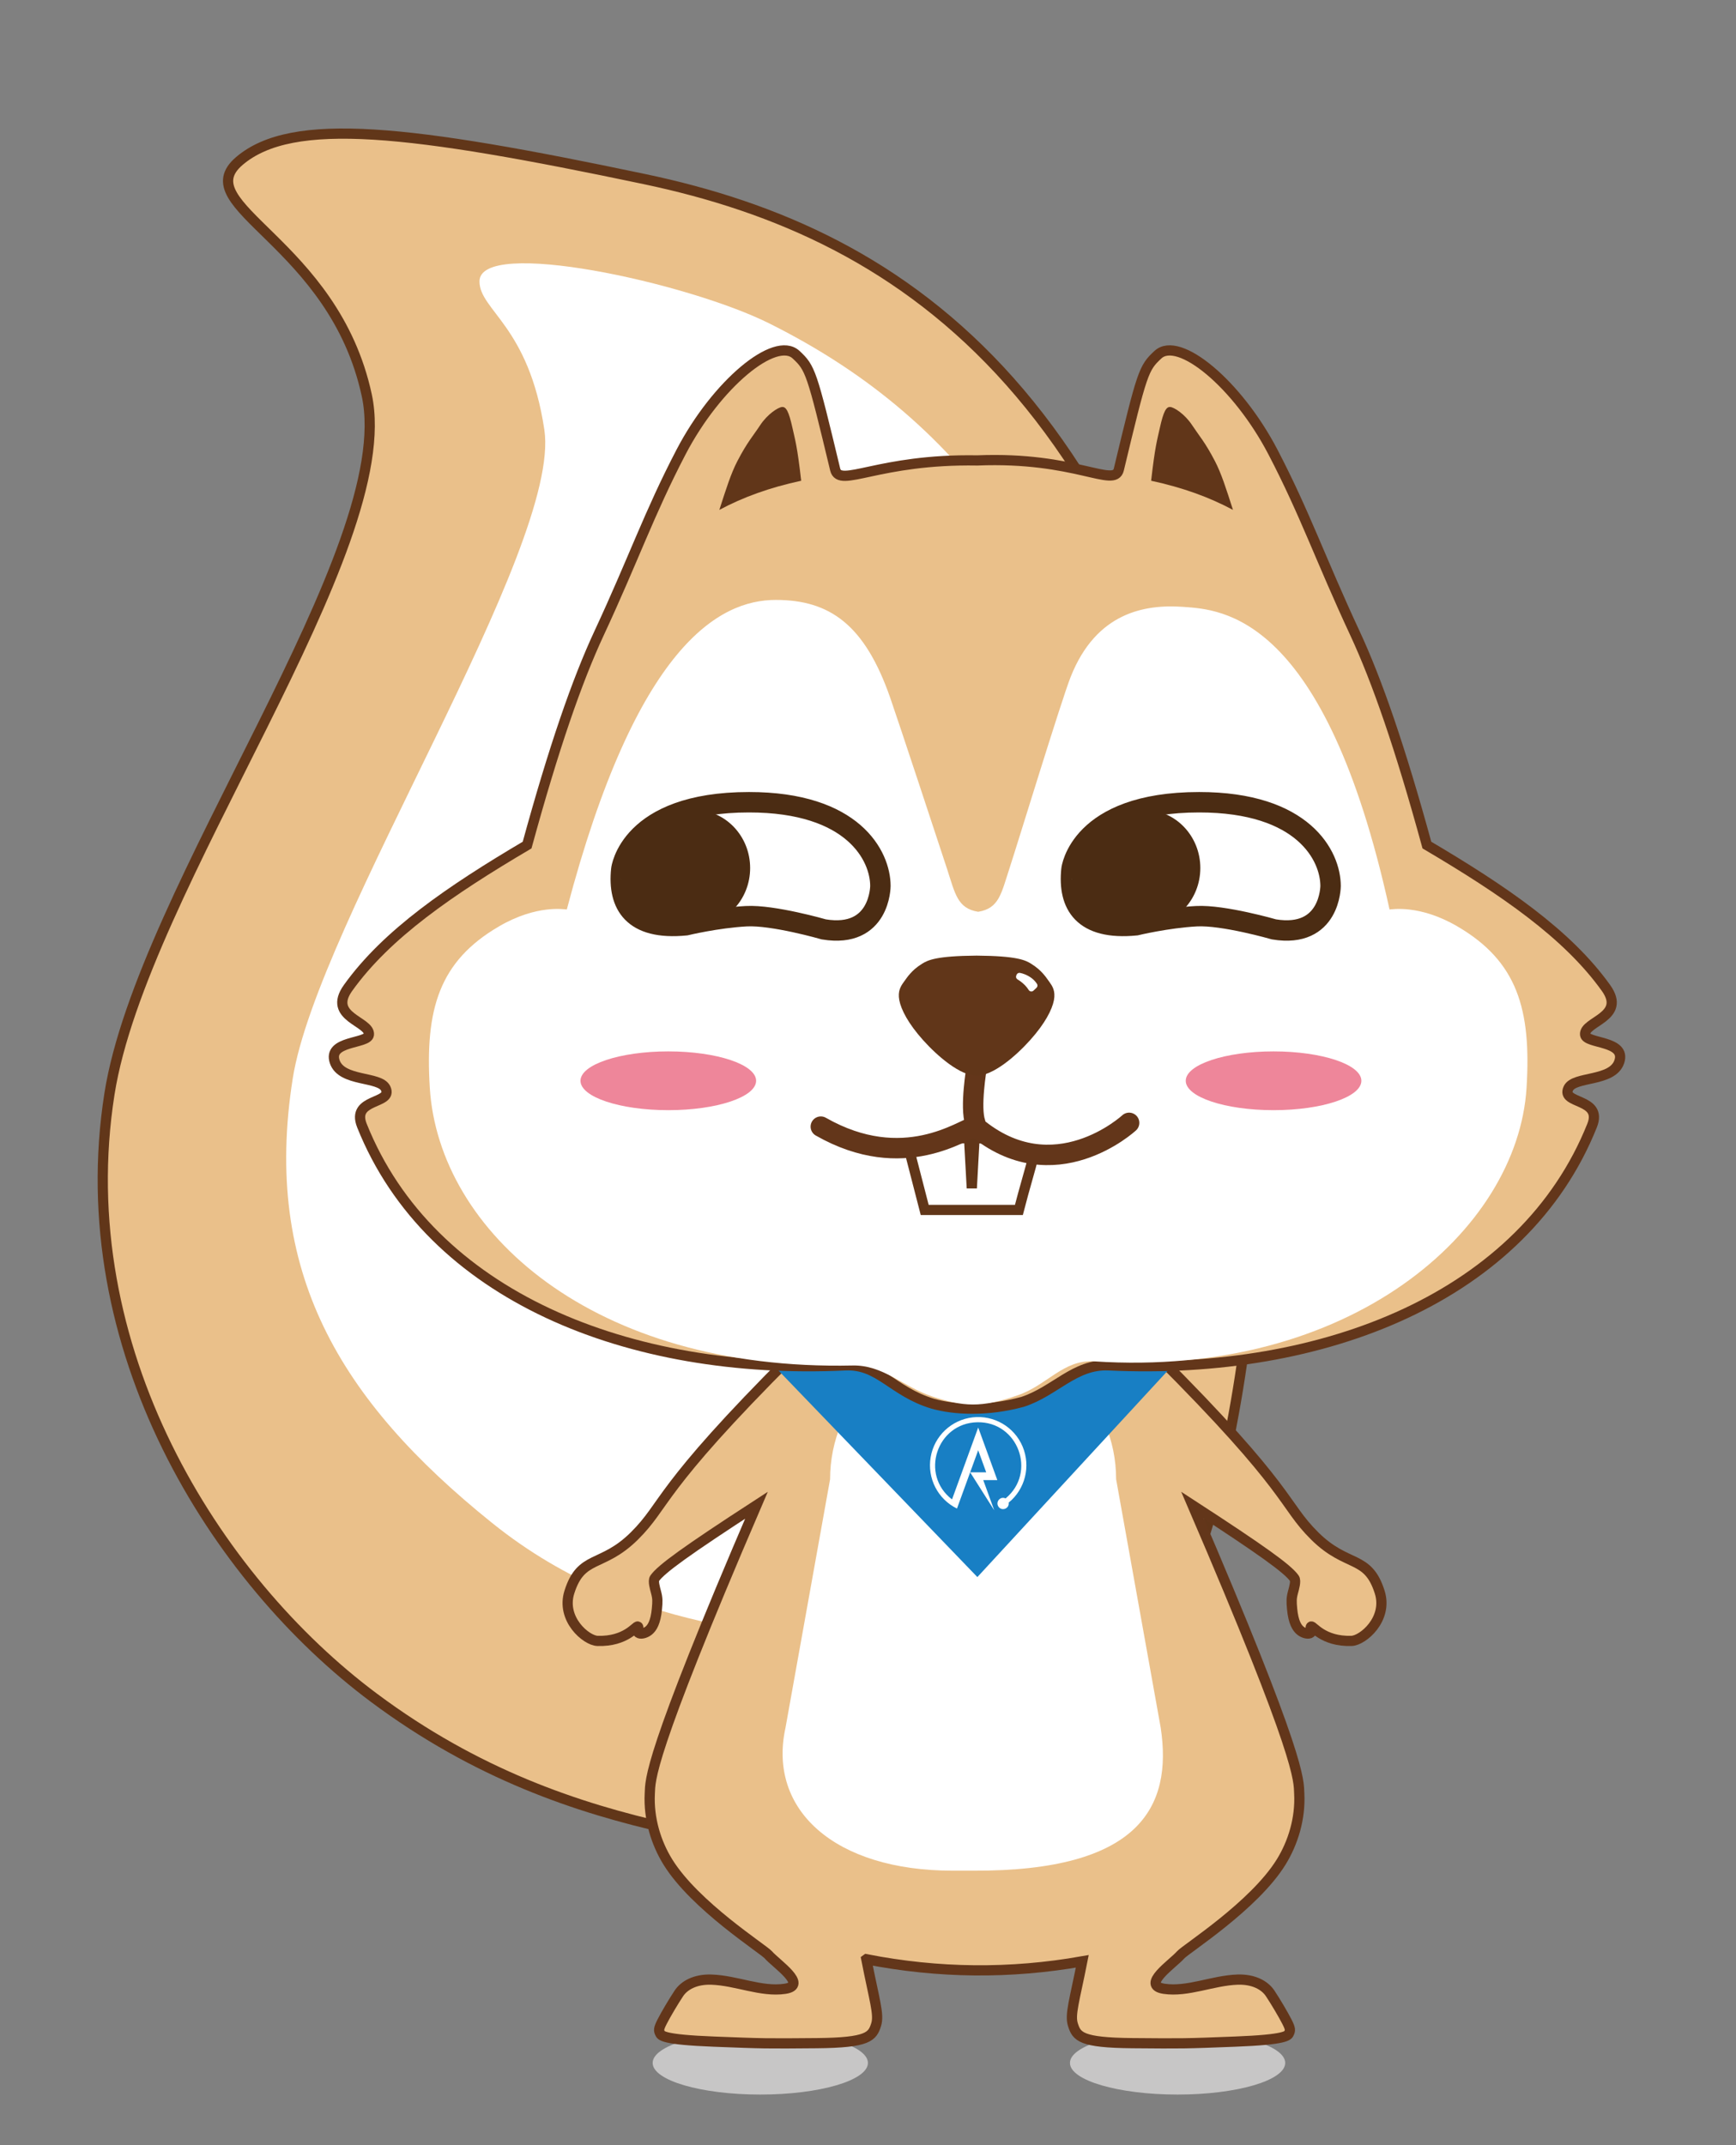 <?xml version="1.0" encoding="utf-8"?>
<!-- Generator: Adobe Illustrator 16.0.0, SVG Export Plug-In . SVG Version: 6.00 Build 0)  -->
<!DOCTYPE svg PUBLIC "-//W3C//DTD SVG 1.1//EN" "http://www.w3.org/Graphics/SVG/1.1/DTD/svg11.dtd">
<svg version="1.1" id="图层_1" xmlns="http://www.w3.org/2000/svg" xmlns:xlink="http://www.w3.org/1999/xlink" x="0px" y="0px"
	 width="170px" height="210px" viewBox="0 0 170 210" enable-background="new 0 0 170 210" xml:space="preserve">
<rect x="0" y="0" width="170" height="210" fill="#808080" stroke="none"/>
<ellipse fill="#C7C6C6" cx="115.316" cy="201.951" rx="10.54" ry="3.095"/>
<ellipse fill="#C7C6C6" cx="74.452" cy="201.951" rx="10.54" ry="3.095"/>
<g>
	<path fill="#EAC08A" stroke="#613619" stroke-miterlimit="10" d="M112.307,163.491c11.272-18.552,12.206-54.837,10.064-67.932
		c-9.256-56.611-33.614-72.635-59.258-78.026c-22.998-4.835-34.478-6.186-39.664-1.781c-5.188,4.405,9.246,7.919,12.473,22.97
		c3.227,15.051-22.027,48.217-25.202,68.36c-3.925,24.902,10.356,47.534,25.899,59.121c20.008,14.914,39.4,13.371,53.844,17.865
		C90.463,184.068,101.033,182.043,112.307,163.491z"/>
	<path fill="#FFFFFF" d="M105.507,142.938c8.543-14.059,9.256-41.558,7.628-51.48c-5.828-35.521-20.497-51.173-37.827-59.809
		c-8.044-4.01-28.354-8.407-28.354-4.102c0,2.831,4.826,4.356,6.351,14.516c1.731,11.536-22.233,48.255-24.639,63.52
		c-2.974,18.871,4.571,31.48,19.485,43.475c14.735,11.854,29.859,10.133,40.804,13.539
		C88.954,162.596,96.964,156.997,105.507,142.938z"/>
</g>
<path fill="#EAC08A" stroke="#63361A" stroke-miterlimit="10" d="M58.512,160.636c2.82,0.091,3.794-1.53,3.954-1.407
	s-0.144,0.453,0.048,0.612c0.191,0.16,0.662,0.064,1-0.205c0.34-0.268,0.691-0.825,0.813-2.114c0.072-0.75,0.08-1.043-0.084-1.653
	c-0.109-0.406-0.312-1.103-0.137-1.354c0.643-0.925,3.158-2.734,9.971-7.158c-10.717,24.904-10.379,26.873-10.447,28.24
	c-0.122,2.455,0.622,4.825,1.773,6.685c2.66,4.296,9.332,8.508,9.844,9.092c0.777,0.89,3.936,2.979,1.613,3.321
	c-2.322,0.341-4.742-0.818-7.187-0.9c-1.61-0.054-2.679,0.574-3.192,1.344c-0.513,0.771-1.283,2.066-1.646,2.78
	s-0.321,0.845-0.213,1.104c0.109,0.26,0.285,0.647,5.289,0.842c5.002,0.193,5.011,0.193,10.072,0.15
	c5.062-0.046,5.444-0.648,5.815-1.818c0.315-0.998-0.184-2.416-0.96-6.395l0.004-0.003c7.046,1.382,14.093,1.449,21.14,0.205
	c-0.752,3.813-1.229,5.213-0.919,6.192c0.37,1.17,0.753,1.772,5.815,1.818c5.062,0.043,5.069,0.043,10.072-0.15
	c5.003-0.194,5.18-0.582,5.288-0.842c0.11-0.26,0.152-0.391-0.212-1.104s-1.134-2.01-1.646-2.78
	c-0.514-0.77-1.581-1.397-3.192-1.344c-2.444,0.082-4.865,1.241-7.187,0.9c-2.322-0.342,0.836-2.432,1.613-3.321
	c0.512-0.584,7.185-4.795,9.845-9.092c1.149-1.859,1.895-4.229,1.772-6.685c-0.066-1.367,0.271-3.336-10.448-28.24
	c6.813,4.424,9.33,6.233,9.973,7.158c0.174,0.25-0.028,0.948-0.138,1.354c-0.163,0.61-0.154,0.903-0.085,1.653
	c0.121,1.287,0.475,1.846,0.813,2.114c0.338,0.27,0.809,0.365,1,0.205c0.19-0.159-0.112-0.489,0.048-0.612
	c0.161-0.123,1.135,1.498,3.954,1.407c1.119-0.036,3.592-2.137,2.761-4.774c-1.163-3.691-3.178-2.344-6.357-5.49
	s-2.128-4.391-15.488-17.719c-0.424-0.424-0.857-0.854-1.285-1.285l-14.896-0.85v-0.188l-1.651,0.094l-1.65-0.094v0.188
	l-14.896,0.85c-0.429,0.431-0.86,0.861-1.285,1.285c-13.36,13.33-12.309,14.572-15.487,17.719c-3.181,3.146-5.195,1.799-6.358,5.49
	C54.924,158.499,57.396,160.6,58.512,160.636z"/>
<path fill="#FFFFFF" d="M81.287,144.813c0-7.735,6.271-14.006,14.006-14.006l0,0c7.734,0,14.005,6.271,14.005,14.006l4.364,24.312
	c1.183,7.776-2.092,14.076-18.369,14.005h-2.001c-11.55,0-18.142-5.957-16.369-14.005L81.287,144.813z"/>
<polygon fill="#187FC4" points="100.354,109.689 91.618,109.689 73.377,131.202 95.71,154.387 116.936,131.384 "/>
<path fill="#EAC08A" stroke="#63361A" stroke-miterlimit="10" d="M32.783,103.949c0.683,1.978,4.396,1.385,4.979,2.592
	c0.765,1.583-3.409,0.921-2.319,3.648c6.676,16.687,26.146,24.474,47.334,23.474c3.322-0.157,4.591,2.551,8.558,3.751
	c2.096,0.595,5.335,0.773,8.813-0.182c3.161-1.032,5.102-3.727,8.423-3.569c21.189,1,40.659-6.787,47.334-23.474
	c1.091-2.728-3.083-2.065-2.318-3.648c0.583-1.208,4.297-0.614,4.979-2.592c0.729-2.112-3.24-1.739-3.342-2.66
	c-0.146-1.316,4.092-1.705,2.046-4.57c-3.779-5.289-10.025-9.556-17.539-13.99c-2.608-9.526-4.882-16.092-7.056-20.759
	c-3.34-7.168-4.896-11.734-8.024-17.727c-3.483-6.673-9.228-11.407-11.259-9.521c-1.406,1.305-1.534,1.673-3.829,11.239
	c-0.444,1.847-4.242-1.282-13.852-0.888c-9.738-0.166-13.481,2.735-13.925,0.888c-2.295-9.566-2.422-9.934-3.828-11.239
	c-2.031-1.886-7.775,2.848-11.26,9.521c-3.129,5.993-4.684,10.559-8.023,17.727c-2.174,4.666-4.447,11.233-7.057,20.759
	c-7.514,4.434-13.76,8.701-17.539,13.99c-2.045,2.865,2.193,3.254,2.047,4.57C36.021,102.21,32.054,101.837,32.783,103.949z"/>
<path fill="#613619" d="M112.726,47.062c3.116,0.671,5.707,1.619,8.014,2.853c-0.672-2.094-1.138-3.569-1.771-4.785
	c-0.964-1.85-1.52-2.435-2.237-3.52s-1.758-1.744-2.139-1.768c-0.381-0.023-0.646,0.385-1.018,2.062
	C113.304,43.133,113.113,43.687,112.726,47.062z"/>
<path fill="#613619" d="M78.458,47.062c-3.116,0.671-5.707,1.619-8.015,2.853c0.672-2.094,1.139-3.569,1.771-4.785
	c0.964-1.85,1.52-2.435,2.236-3.52c0.719-1.085,1.759-1.744,2.14-1.768c0.381-0.023,0.646,0.385,1.017,2.062
	C77.88,43.133,78.07,43.687,78.458,47.062z"/>
<g>
	<path fill="#FFFFFF" d="M42.087,106.471c0.862,14.033,15.928,27.756,41.407,27.205c2.994-0.064,4.891,2.049,7.765,3.021
		c3.054,1.012,4.828,1.147,8.394-0.102c2.874-0.971,4.475-3.522,7.501-3.324c25.031,1.637,41.475-12.767,42.337-26.799
		c0.473-7.667-0.909-12.368-6.786-15.79c-3.689-2.148-6.396-1.656-6.632-1.649c-6.36-28.94-16.455-29.349-20.179-29.622
		c-3.789-0.278-8.544,0.545-11.045,6.848c-0.928,2.34-5.175,16.249-6.002,18.773c-0.805,2.459-1.013,3.894-3.058,4.227
		c-2.044-0.333-2.252-1.769-3.057-4.227c-0.827-2.525-4.719-14.317-5.546-16.695c-2.489-7.153-5.899-9.608-11.219-9.608
		c-5.522,0-13.647,4.427-20.461,30.304c-0.235-0.007-2.942-0.499-6.632,1.649C42.998,94.105,41.617,98.805,42.087,106.471z"/>
</g>
<ellipse fill="#EE869A" cx="124.715" cy="105.803" rx="8.599" ry="2.877"/>
<ellipse fill="#EE869A" cx="65.444" cy="105.803" rx="8.599" ry="2.877"/>
<path fill="none" stroke="#63361A" stroke-width="2" stroke-linecap="round" stroke-linejoin="round" stroke-miterlimit="10" d="
	M95.505,109.923c-0.535-1.512,0.132-5.411,0.132-5.411"/>
<g>
	<path fill="#613619" d="M100.987,94.352c0.577,0.363,0.905,0.683,1.148,0.955s0.4,0.498,0.651,0.852s0.596,0.838,0.42,1.759
		c-0.177,0.921-0.872,2.28-2.322,3.897c-1.45,1.617-3.653,3.491-5.248,3.491c-1.596,0-3.798-1.874-5.248-3.491
		c-1.45-1.617-2.146-2.976-2.322-3.897s0.168-1.405,0.419-1.759s0.409-0.58,0.652-0.852s0.571-0.592,1.147-0.955
		c0.577-0.363,1.403-0.771,5.352-0.802C99.584,93.581,100.41,93.989,100.987,94.352z"/>
	<path fill="#FFFFFF" d="M101.202,96.98c-0.138,0.129-0.355,0.102-0.459-0.056c-0.098-0.151-0.234-0.334-0.404-0.505
		c-0.261-0.261-0.521-0.436-0.697-0.539c-0.128-0.075-0.18-0.23-0.127-0.368l0.032-0.082c0.053-0.135,0.191-0.216,0.335-0.189
		c0.255,0.048,0.676,0.174,1.13,0.504c0.253,0.184,0.429,0.409,0.536,0.572c0.081,0.123,0.06,0.285-0.048,0.386L101.202,96.98z"/>
</g>
<path fill="none" stroke="#613619" stroke-miterlimit="10" d="M88.977,112.342c0.598,2.318,0.977,3.785,1.575,6.104
	c3.075,0,6.148,0,9.224,0c0.6-2.319,0.977-3.459,1.574-5.776c-2.046-0.056-3.87-1.264-5.917-1.267
	c-0.089,1.638-0.179,3.274-0.268,4.912c-0.091-1.638-0.181-3.274-0.27-4.912C92.849,111.405,91.022,112.286,88.977,112.342z"/>
<path fill="none" stroke="#63361A" stroke-width="2" stroke-linecap="round" stroke-linejoin="round" stroke-miterlimit="10" d="
	M80.379,110.292c8.122,4.632,13.934,0.218,15.126-0.024c7.699,6.48,15.065-0.346,15.065-0.346"/>
<g>
	<g>
		<g>
			<path fill="#FFFFFF" d="M96.575,144.133c-0.262-0.72-0.523-1.439-0.785-2.16c-0.692,1.902-1.386,3.805-2.077,5.707
				c-1.883-0.922-2.932-2.975-2.575-5.039c0.355-2.065,2.031-3.649,4.113-3.889c2.082-0.238,4.072,0.923,4.888,2.854
				c0.813,1.932,0.259,4.168-1.365,5.494c0.087,0.568-0.647,0.873-0.989,0.408c-0.34-0.465,0.171-1.074,0.688-0.82
				c3.073-2.539,1.226-7.53-2.76-7.457c-3.985,0.072-5.649,5.129-2.485,7.554c0.855-2.347,1.709-4.694,2.563-7.041
				c0.625,1.717,1.25,3.435,1.875,5.151c-0.461,0-0.92,0-1.379,0c0.358,0.984,0.717,1.969,1.074,2.953
				c-0.786-1.238-1.571-2.478-2.357-3.716C95.527,144.132,96.052,144.132,96.575,144.133z"/>
		</g>
	</g>
</g>
<g>
	<path fill="none" stroke="#4B2C13" stroke-width="2" stroke-miterlimit="10" d="M117.423,78.535
		c10.232-0.006,12.875,5.263,12.875,8.197c0,0,0,5.161-5.541,4.25c0,0-4.959-1.432-7.59-1.29c-2.905,0.157-5.924,0.888-5.924,0.888
		c-5.194,0.51-6.677-2.031-6.319-5.462C104.924,85.118,105.654,78.541,117.423,78.535z"/>
	<path fill="#4B2C13" d="M112.082,79.284c3.016,0,5.461,2.548,5.461,5.691s-2.445,5.691-5.461,5.691c-3.017,0-6.888-0.657-6.888-3.8
		C105.194,83.723,109.065,79.284,112.082,79.284z"/>
</g>
<g>
	<path fill="none" stroke="#4B2C13" stroke-width="2" stroke-miterlimit="10" d="M73.339,78.535
		c10.233-0.006,12.875,5.263,12.875,8.197c0,0,0,5.161-5.541,4.25c0,0-4.959-1.432-7.59-1.29c-2.905,0.157-5.923,0.888-5.923,0.888
		c-5.195,0.51-6.678-2.031-6.32-5.462C60.84,85.118,61.57,78.541,73.339,78.535z"/>
	<path fill="#4B2C13" d="M67.996,79.284c3.017,0,5.462,2.548,5.462,5.691s-2.445,5.691-5.462,5.691
		c-3.016,0-7.199-1.145-7.199-4.288S64.98,79.284,67.996,79.284z"/>
</g>
</svg>
